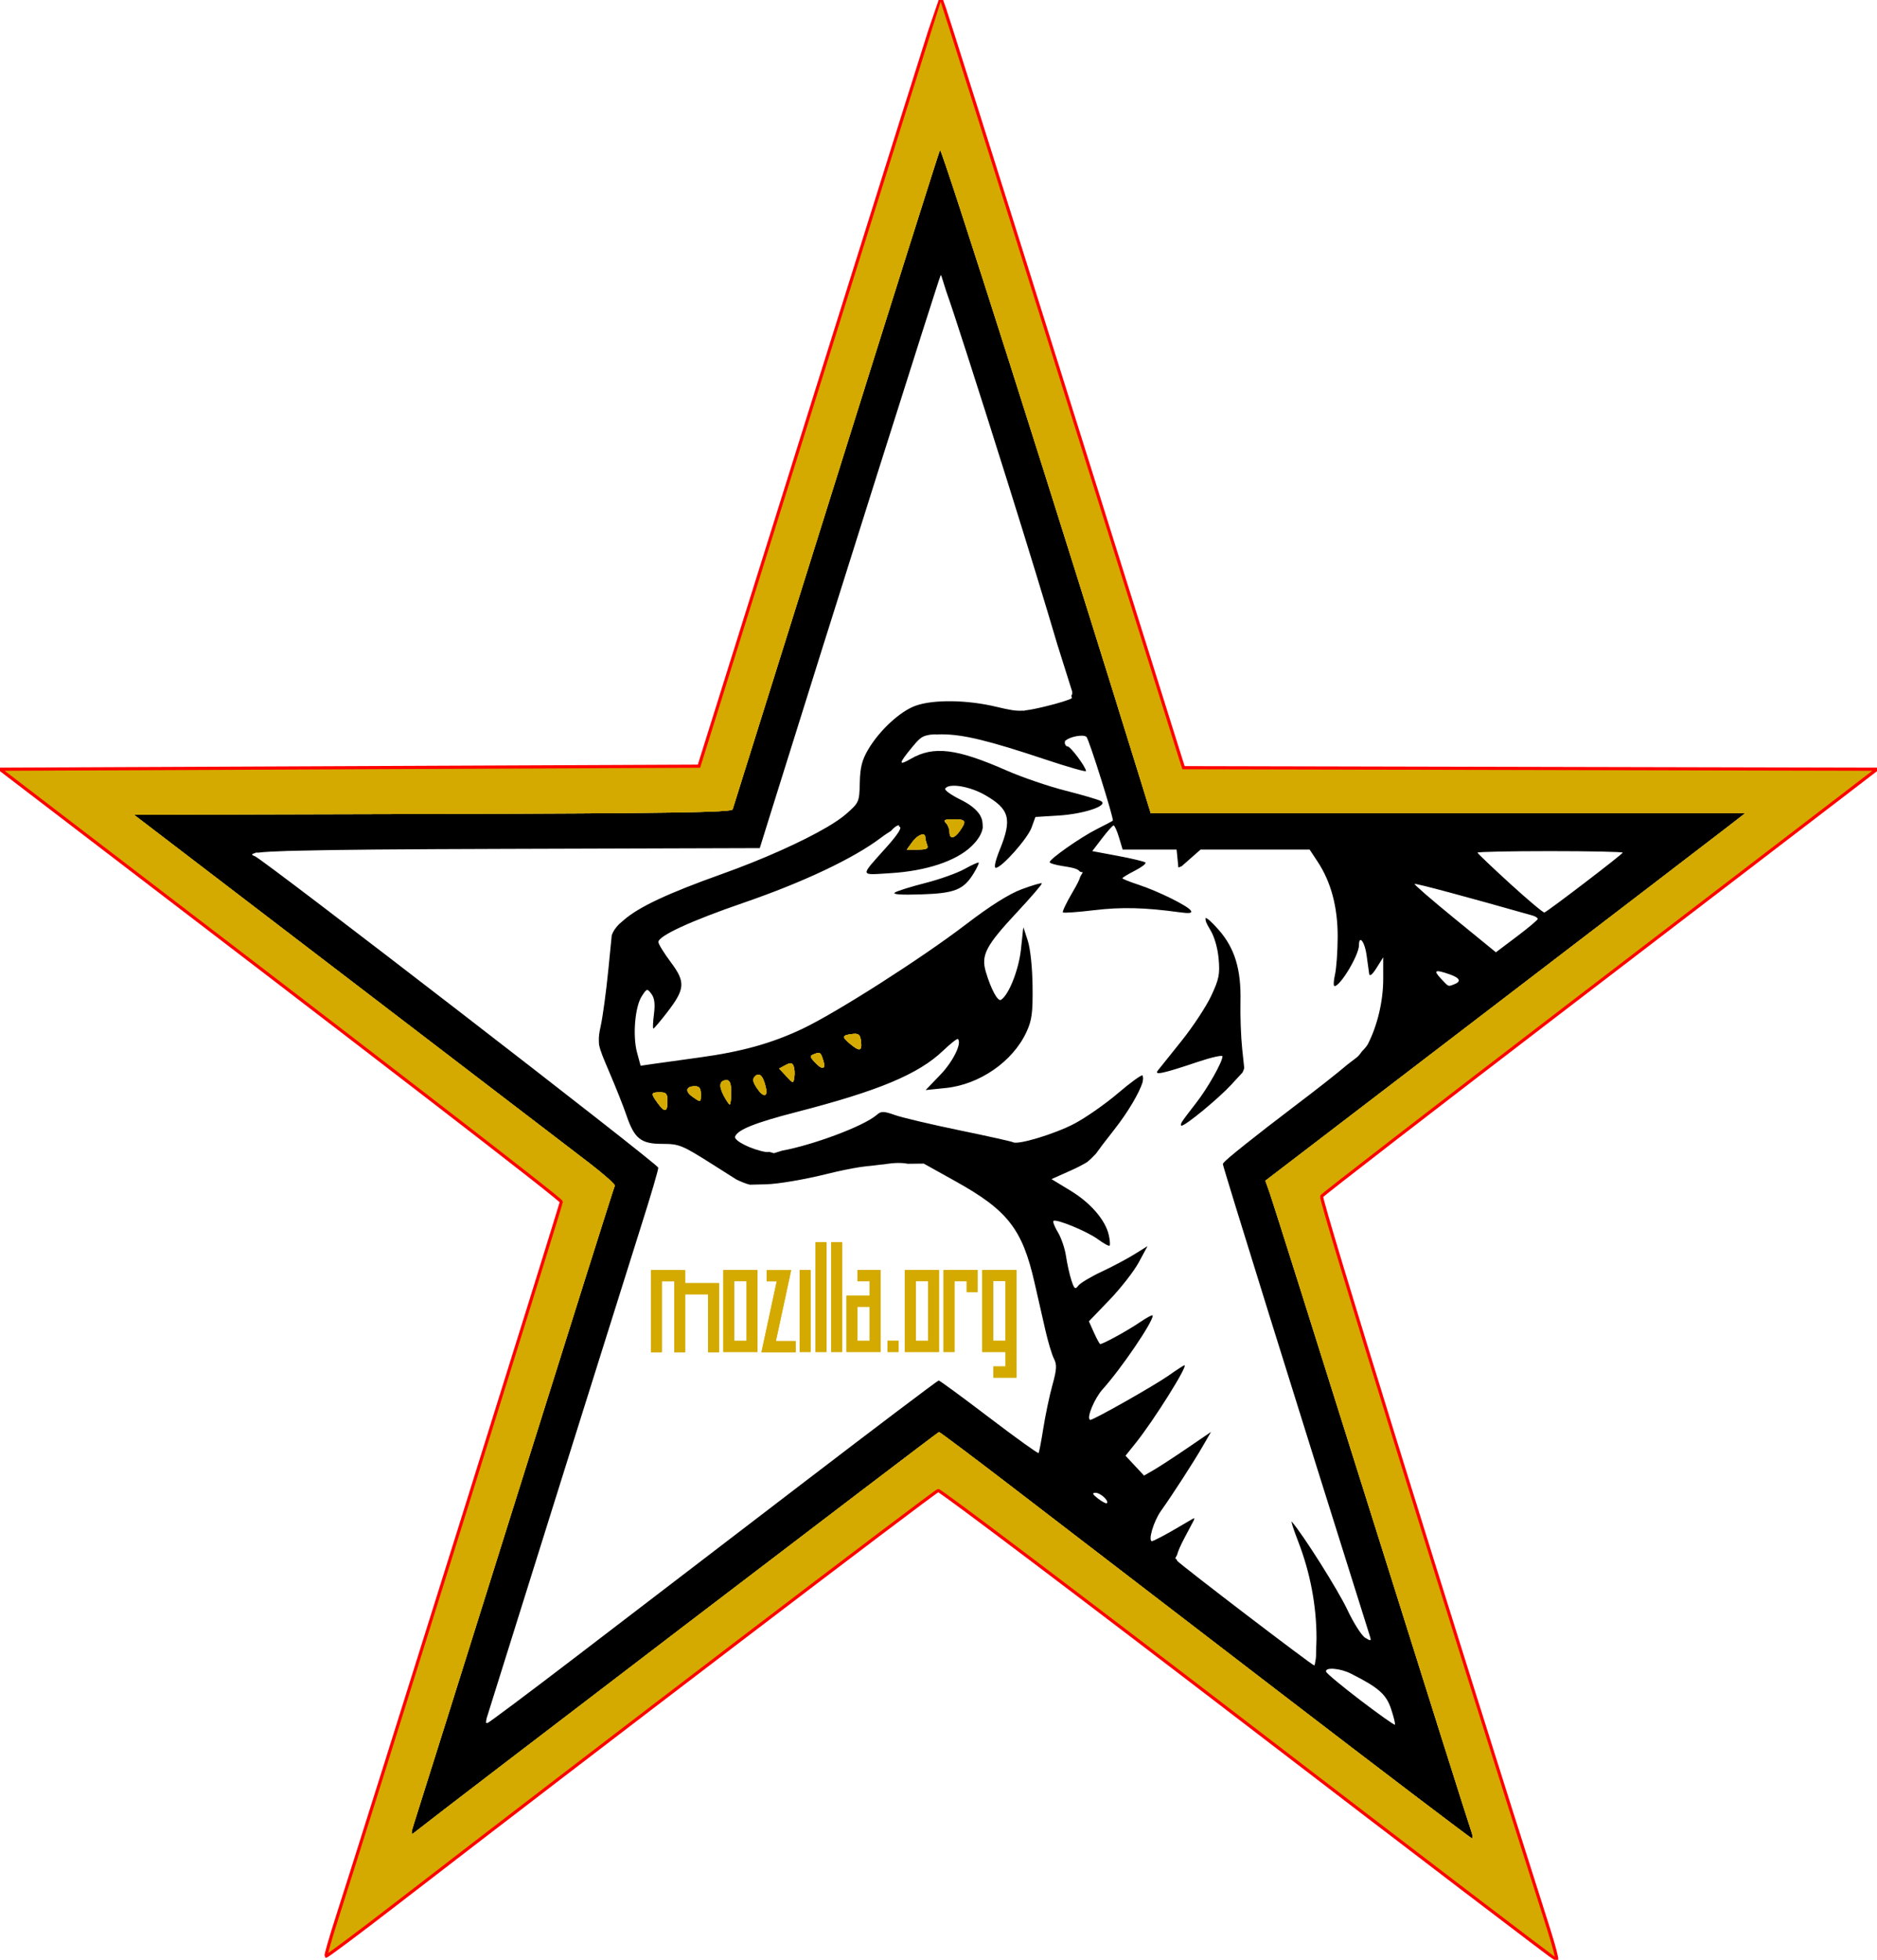 <?xml version="1.0" encoding="UTF-8" standalone="no"?>
<!-- Created with Inkscape (http://www.inkscape.org/) -->

<svg
   version="1.1"
   id="svg1"
   width="597.226"
   height="623.447"
   viewBox="0 0 597.226 623.447"
   sodipodi:docname="mozilla-lizard-star-logo.svg"
   inkscape:version="1.3.2 (091e20ef0f, 2023-11-25)"
   xmlns:inkscape="http://www.inkscape.org/namespaces/inkscape"
   xmlns:sodipodi="http://sodipodi.sourceforge.net/DTD/sodipodi-0.dtd"
   xmlns="http://www.w3.org/2000/svg"
   xmlns:svg="http://www.w3.org/2000/svg">
  <defs
     id="defs1" />
  <sodipodi:namedview
     id="namedview1"
     pagecolor="#ffffff"
     bordercolor="#000000"
     borderopacity="0.25"
     inkscape:showpageshadow="2"
     inkscape:pageopacity="0.0"
     inkscape:pagecheckerboard="0"
     inkscape:deskcolor="#d1d1d1"
     inkscape:zoom="3.0981681"
     inkscape:cx="319.70505"
     inkscape:cy="241.91715"
     inkscape:window-width="1920"
     inkscape:window-height="1011"
     inkscape:window-x="0"
     inkscape:window-y="0"
     inkscape:window-maximized="1"
     inkscape:current-layer="layer5"
     showgrid="false" />
  <g
     inkscape:groupmode="layer"
     id="layer2"
     inkscape:label="F.SilkS"
     style="display:inline">
    <path
       id="path15"
       style="display:inline;fill:#000000"
       d="m 548.866,74.338 c -0.349,0.64 -15.786,49.539 -34.304,108.663 -18.518,59.124 -33.853,108.059 -34.081,108.744 -0.326,0.98 -21.391,1.301 -98.904,1.502 l -98.487,0.253 70.627,54.001 c 38.844,29.7 74.612,57.06 79.482,60.801 4.87,3.741 8.662,7.117 8.428,7.501 -0.234,0.384 -14.889,46.822 -32.565,103.197 -17.676,56.374 -32.786,104.457 -33.575,106.85 -1.039,3.149 -1.096,4.082 -0.21,3.376 8.849,-7.058 172.838,-132.224 173.237,-132.224 0.302,0 11.672,8.54 25.267,18.978 13.595,10.439 52.845,40.56 87.22,66.934 34.375,26.374 62.825,47.981 63.224,48.018 0.399,0.037 0.288,-1.087 -0.249,-2.5 C 723.438,627.019 708.622,580.107 691.054,524.182 673.485,468.258 658.443,420.622 657.626,418.326 l -1.484,-4.175 73.631,-56.324 c 40.496,-30.979 76.093,-58.239 79.104,-60.576 L 814.35,293 h -98.005 -98.005 l -3.633,-11.751 C 588.017,194.924 549.358,73.435 548.866,74.338 Z m 0.243,41.22 c 0.002,-0.002 0.098,0.298 0.101,0.3 l 0.053,-0.16 1.565,4.973 c 0.026,0.072 0.135,0.415 0.162,0.492 1.201,3.396 3.105,9.089 6.833,20.697 3.593,11.142 8.183,25.568 13.581,42.774 6.754,21.528 12.341,39.845 16.117,52.647 0.002,0.005 0.006,0.023 0.008,0.028 0.935,2.962 4.744,15.067 4.829,15.325 0.229,0.693 0.147,1.168 -0.192,1.605 0.007,0.093 0.208,0.792 0.19,0.81 -0.477,0.477 -4.52,1.74 -8.98,2.805 -2.966,0.709 -4.771,1.065 -6.386,1.249 l -0.488,0.134 -0.263,-0.051 c -2.375,0.161 -4.426,-0.221 -8.855,-1.281 -9.571,-2.29 -20.603,-2.442 -26.508,-0.362 -5.101,1.797 -11.916,8.069 -15.675,14.425 -1.028,1.738 -1.698,3.215 -2.123,4.89 -0.426,1.675 -0.607,3.547 -0.664,6.078 -0.142,6.362 -0.241,6.584 -4.53,10.344 -1.44,1.262 -3.588,2.726 -6.282,4.311 -8.083,4.754 -21.08,10.605 -34.601,15.435 -17.904,6.395 -27.34,10.818 -32.351,15.157 l -1.654,1.431 c -1.116,1.19 -1.883,2.217 -2.368,3.613 v 0.002 l -1.127,11.395 c -0.713,7.208 -1.853,15.594 -2.534,18.634 -0.47,2.1 -0.646,3.433 -0.589,4.797 0.047,0.46 -0.007,0.885 0.081,1.37 v 0.002 c 0.008,0.042 0.038,0.108 0.047,0.15 0.389,1.85 1.344,4.156 3.236,8.569 2.207,5.147 4.773,11.608 5.703,14.358 0.657,1.943 1.286,3.507 1.967,4.762 0.681,1.255 1.416,2.201 2.289,2.902 1.746,1.403 4.045,1.834 7.565,1.834 5.585,0 6.514,0.378 16.576,6.75 l 7.881,4.993 h 0.002 c 1.486,0.701 2.986,1.377 4.473,1.716 l 5.301,-0.13 c 3.961,-0.097 12.645,-1.573 20.001,-3.396 4.325,-1.072 7.828,-1.777 11.057,-2.291 1.372,-0.221 2.807,-0.331 4.103,-0.47 1.18,-0.123 2.424,-0.344 3.597,-0.411 3.93,-0.626 5.974,-0.565 7.982,-0.202 10e-4,2.2e-4 0.003,-2.3e-4 0.004,0 l 5.258,-0.059 10.5,5.845 c 17.186,9.567 22.009,15.75 26.02,33.361 1.102,4.837 2.723,11.945 3.605,15.795 0.882,3.85 2.152,8.061 2.823,9.359 0.995,1.923 0.9,3.527 -0.526,8.671 -0.962,3.47 -2.306,9.832 -2.983,14.139 -0.677,4.307 -1.388,8.019 -1.583,8.248 -0.194,0.229 -7.55,-5.06 -16.343,-11.751 -8.793,-6.691 -16.255,-12.166 -16.582,-12.166 -0.327,0 -20.696,15.387 -45.263,34.192 -24.568,18.805 -57.789,44.229 -73.825,56.498 -16.037,12.27 -29.454,22.31 -29.817,22.31 -0.076,0 -0.081,-0.151 -0.13,-0.215 -0.262,0.096 -0.39,0.052 -0.192,-0.285 2e-4,-3e-4 0.02,-0.07 0.02,-0.071 -0.014,-0.313 0.039,-0.721 0.18,-1.18 2.713,-8.81 46.96,-149.755 51.141,-162.907 3,-9.436 5.442,-17.76 5.424,-18.499 -0.014,-0.572 -32.601,-26.006 -65.519,-51.414 -32.917,-25.408 -66.166,-50.792 -67.504,-51.264 -1.194,-0.421 -1.215,-0.76 0.231,-1.042 0.01,-0.002 0.006,-0.004 0.016,-0.006 -4e-4,-8.1e-4 -0.15,-0.117 -0.15,-0.117 -5.4e-4,-0.007 1.088,-0.008 1.127,-0.014 1.703,-0.223 4.989,-0.397 9.438,-0.546 0.958,-0.032 2.772,-0.058 3.876,-0.087 12.315,-0.32 32.887,-0.489 68.233,-0.597 l 83.718,-0.255 4.21,-13.5 c 18.436,-59.139 55.083,-175.062 55.464,-175.443 z m -1.947,151.443 c 0.117,0 0.304,0.035 0.425,0.036 0.594,-0.01 1.032,-0.036 1.791,-0.036 7.117,0 15.441,2.017 34.373,8.333 7.287,2.431 13.249,4.131 13.249,3.777 0,-1.269 -5.091,-8.11 -6.035,-8.11 -0.53,0 -0.963,-0.624 -0.963,-1.386 0,-0.092 0.085,-0.183 0.132,-0.275 l -0.15,-0.176 0.263,-0.059 c 1.116,-1.243 5.871,-2.262 6.916,-1.247 0.844,0.819 9.138,27.19 8.681,27.598 -0.188,0.168 -2.591,1.436 -5.341,2.821 -5.311,2.676 -15.46,9.794 -15.485,10.86 -0.008,0.35 1.897,0.926 4.234,1.279 3.342,0.505 5.124,0.905 5.736,1.848 l 0.945,0.237 -0.82,1.407 c -0.303,1.153 -1.148,2.734 -2.534,5.098 -2.013,3.434 -3.457,6.448 -3.208,6.697 0.249,0.249 4.88,-0.078 10.292,-0.727 9.034,-1.082 16.712,-0.894 28.232,0.69 3.193,0.439 4.197,0.289 3.678,-0.553 -0.961,-1.555 -10.827,-6.428 -17.321,-8.555 -2.887,-0.946 -5.25,-1.899 -5.25,-2.119 0,-0.22 1.845,-1.338 4.098,-2.487 2.253,-1.15 3.826,-2.361 3.497,-2.69 -0.329,-0.329 -4.407,-1.31 -9.063,-2.18 l -8.466,-1.583 3.218,-4.212 c 1.769,-2.317 3.482,-4.23 3.807,-4.25 0.325,-0.021 1.132,1.763 1.791,3.963 l 1.198,3.999 h 8.897 8.895 l 0.316,3.2 0.259,2.663 c 0.283,-0.004 0.724,-0.237 1.123,-0.409 l 2.562,-2.255 3.631,-3.2 h 17.987 17.985 l 2.595,3.924 c 4.449,6.722 6.673,15.018 6.647,24.795 -0.013,4.83 -0.416,10.468 -0.895,12.53 -0.479,2.062 -0.538,3.75 -0.132,3.75 1.919,0 8.049,-10.252 8.049,-13.461 0,-3.612 1.93,-1.134 2.502,3.212 0.344,2.612 0.735,5.425 0.868,6.25 0.15,0.928 1.078,0.163 2.433,-2.002 l 2.19,-3.499 0.004,7.068 c 0.004,7.284 -1.864,15.278 -5.019,21.474 -0.319,0.626 -0.986,1.453 -2.032,2.52 -0.617,0.894 -1.234,1.645 -1.84,2.073 -0.105,0.074 -2.395,1.833 -2.755,2.103 -3.964,3.356 -9.848,7.971 -18.201,14.305 -12.105,9.179 -21.87,16.982 -22.755,18.149 -0.101,0.15 -0.215,0.304 -0.285,0.439 0.024,0.954 24.515,79.574 48.496,155.683 0.51,1.619 0.34,1.672 -1.573,0.5 -1.178,-0.722 -3.836,-4.912 -5.908,-9.312 -3.02,-6.414 -14.524,-24.642 -18.242,-28.904 -0.433,-0.496 0.504,2.43 2.081,6.501 3.963,10.232 6.037,21.179 6.037,31.859 0,1.358 -0.076,2.325 -0.121,3.481 0.015,1.781 -0.029,3.235 -0.227,3.918 -0.118,0.93 -0.252,1.602 -0.403,1.591 -0.727,-0.052 -43.1,-32.389 -45.197,-34.492 -0.088,-0.088 -0.084,-0.279 -0.128,-0.417 l -0.506,-0.391 0.597,-1.123 c 0.333,-1.282 1.124,-3.121 2.536,-5.78 l 2.955,-5.566 c 0.046,-0.203 0.279,-0.723 0.235,-0.767 -0.035,-0.035 -0.477,0.199 -0.617,0.231 l -5.813,3.396 c -2.831,1.654 -5.026,2.811 -6.309,3.402 l -0.504,0.306 -0.008,-0.071 c -0.165,0.065 -0.644,0.326 -0.7,0.326 -1.444,0 0.468,-6.551 2.919,-10 3.918,-5.514 10.728,-16.052 13.745,-21.268 l 2.757,-4.768 -7.855,5.359 c -4.32,2.948 -9.287,6.186 -11.039,7.195 l -3.184,1.834 -3.058,-3.271 -3.054,-3.271 3.331,-4.155 c 5.963,-7.434 17.394,-25.655 16.094,-25.655 -0.244,0 -2.582,1.512 -5.195,3.362 -4.606,3.259 -24.693,14.637 -25.842,14.637 -0.065,0 -0.08,-0.078 -0.13,-0.101 l -0.107,0.059 0.032,-0.117 c -0.938,-0.81 1.624,-6.983 4.258,-9.913 6.194,-6.89 16.536,-22.097 16.536,-24.314 0,-0.391 -1.913,0.601 -4.25,2.202 -3.866,2.648 -12.111,7.185 -13.058,7.185 -0.213,0 -1.142,-1.688 -2.064,-3.75 l -1.678,-3.75 6.776,-7.043 c 3.726,-3.874 8.076,-9.449 9.664,-12.389 l 2.886,-5.345 -4.386,2.722 c -2.413,1.497 -7.302,4.085 -10.86,5.75 -3.558,1.665 -6.982,3.729 -7.612,4.59 -0.971,1.328 -1.314,1.048 -2.253,-1.858 -0.608,-1.884 -1.4,-5.451 -1.761,-7.926 -0.361,-2.475 -1.553,-5.988 -2.645,-7.804 -1.093,-1.816 -1.769,-3.519 -1.504,-3.785 0.82,-0.82 11.167,3.446 14.728,6.074 1.856,1.369 3.562,2.304 3.791,2.075 0.229,-0.229 0.119,-1.773 -0.245,-3.431 -1.091,-4.965 -5.98,-10.652 -12.637,-14.696 l -6.274,-3.811 6.438,-2.874 c 2.039,-0.91 3.89,-1.879 5.228,-2.682 0.923,-0.733 1.917,-1.668 2.945,-2.775 0.988,-1.397 3.058,-4.158 6.096,-8.007 4.517,-5.723 8.281,-12.173 9.328,-15.607 0.044,-0.476 0.206,-1.019 0.156,-1.445 -0.045,-0.381 -0.119,-0.565 -0.18,-0.818 -0.485,-0.145 -4.014,2.413 -8.073,5.878 -4.176,3.563 -10.668,8.094 -14.427,10.069 -6.448,3.388 -18.624,7.066 -20.191,6.098 -0.394,-0.243 -8.328,-2.011 -17.629,-3.926 -9.301,-1.916 -18.871,-4.176 -21.268,-5.021 -3.738,-1.319 -4.583,-1.336 -5.948,-0.138 -4.478,3.932 -21.704,10.147 -31.302,11.864 l -2.698,0.842 -1.419,-0.411 c -0.38,-0.004 -0.907,0.066 -1.2,0.018 -4.66,-0.756 -10.629,-3.723 -10.182,-5.062 0.753,-2.26 6.576,-4.598 20.209,-8.112 27.146,-6.996 40.276,-12.491 48.405,-20.26 2.442,-2.334 4.631,-4.054 4.864,-3.821 1.374,1.374 -1.622,7.46 -5.815,11.81 l -4.839,5.021 6.647,-0.682 c 11.157,-1.143 22.105,-8.732 26.586,-18.428 1.806,-3.907 2.132,-6.346 2.028,-15.155 -0.073,-6.146 -0.729,-12.365 -1.585,-14.999 l -1.417,-4.368 c -0.025,0.052 -0.105,0.637 -0.136,0.741 l -0.682,6.444 c -0.714,6.758 -4.008,15.109 -6.592,16.706 -1.046,0.646 -3.273,-3.445 -4.969,-9.13 -1.679,-5.627 -0.099,-8.654 10.393,-19.897 4.617,-4.948 8.233,-9.17 8.035,-9.381 -0.198,-0.211 -3.185,0.667 -6.641,1.951 -4.183,1.555 -10.353,5.447 -18.46,11.648 -14.503,11.091 -42.638,29.047 -53.823,34.35 -10.114,4.795 -20.037,7.557 -34,9.46 -6.05,0.824 -12.879,1.773 -15.178,2.109 l -4.179,0.611 -1.182,-4.372 c -1.494,-5.522 -0.674,-15.135 1.585,-18.582 1.676,-2.558 1.771,-2.58 3.165,-0.714 1.019,1.362 1.261,3.308 0.83,6.673 -0.335,2.612 -0.423,4.75 -0.196,4.75 0.227,0 2.263,-2.397 4.526,-5.329 5.977,-7.747 6.139,-9.998 1.196,-16.6 -2.236,-2.987 -4.066,-5.963 -4.066,-6.612 0,-2.018 10.814,-7.002 28.001,-12.907 19.734,-6.78 36.398,-14.665 45.403,-21.48 1.382,-1.046 2.271,-1.585 3.212,-2.18 0.081,-0.092 0.221,-0.195 0.295,-0.285 0.733,-0.883 1.761,-1.607 2.281,-1.607 0.225,0 0.253,0.196 0.192,0.48 1.14,-0.042 -0.151,2.218 -4.151,6.691 -8.908,9.962 -9.019,9.213 1.267,8.592 11.729,-0.709 21.569,-3.956 26.661,-8.8 2.281,-2.17 3.533,-4.274 3.801,-6.276 -0.018,-0.941 -0.088,-1.798 -0.267,-2.556 -0.123,-0.386 -0.273,-0.77 -0.478,-1.146 -0.051,-0.123 -0.112,-0.243 -0.17,-0.362 -1.15,-1.855 -3.305,-3.578 -6.475,-5.129 -3.055,-1.495 -5.305,-3.116 -5.003,-3.605 1.183,-1.914 8.036,-0.809 13.145,2.121 8.095,4.642 8.969,7.887 4.855,18.011 -1.465,3.606 -1.989,5.981 -1.318,5.981 1.927,0 10.479,-9.617 11.8,-13.269 l 1.263,-3.493 7.592,-0.468 c 8.469,-0.522 16.654,-3.294 14.06,-4.76 -0.842,-0.476 -6.121,-2.03 -11.735,-3.453 -5.614,-1.423 -14.345,-4.407 -19.401,-6.632 -16.511,-7.266 -24.069,-8.192 -31.582,-3.866 -4.154,2.392 -4.094,1.675 0.316,-3.706 2.295,-2.801 3.266,-3.73 5.295,-4.086 0.212,-0.053 0.441,-0.113 0.674,-0.146 0.217,-0.021 0.514,-0.044 0.759,-0.057 0.292,-0.018 0.536,-0.065 0.868,-0.065 z m 6.139,27.999 c 4.111,0 4.415,0.536 2.143,3.779 -1.881,2.685 -3.445,2.875 -3.445,0.421 0,-0.99 -0.538,-2.339 -1.198,-2.999 -0.933,-0.933 -0.378,-1.2 2.5,-1.2 z m -10.158,5.003 c 0.165,-0.007 0.311,0.017 0.435,0.075 0.264,0.123 0.423,0.396 0.423,0.84 0,0.505 0.273,1.63 0.607,2.5 0.485,1.265 -0.125,1.583 -3.046,1.583 h -3.655 l 1.797,-2.469 c 1.125,-1.545 2.546,-2.491 3.439,-2.528 z m 206.859,5.497 c 13.2,0 23.984,0.225 23.965,0.5 -0.035,0.506 -24.635,19.305 -25.823,19.733 -0.354,0.128 -5.443,-4.148 -11.31,-9.5 -5.866,-5.353 -10.703,-9.958 -10.749,-10.233 -0.046,-0.275 10.717,-0.5 23.917,-0.5 z m -188.386,3.781 c -0.171,-0.171 -2.291,0.79 -4.712,2.133 -2.421,1.344 -8.221,3.413 -12.886,4.596 -4.666,1.184 -9.164,2.585 -9.998,3.113 -1.01,0.64 1.85,0.853 8.569,0.64 11.189,-0.355 14.076,-1.519 17.422,-7.021 1.053,-1.732 1.776,-3.29 1.605,-3.461 z m 143.732,7.037 c 0.286,-0.286 16.936,4.174 38.904,10.419 0.963,0.274 1.724,0.781 1.694,1.129 -0.03,0.348 -3.146,2.961 -6.924,5.807 l -6.869,5.175 -13.583,-11.083 c -7.471,-6.095 -13.423,-11.247 -13.222,-11.447 z m -68.917,11.225 c -0.004,0 -0.002,0.008 -0.006,0.008 -0.066,0.234 -0.015,0.675 0.17,1.33 0.277,0.645 0.677,1.442 1.388,2.593 1.329,2.15 2.425,5.929 2.746,9.472 0.463,5.103 0.135,6.75 -2.443,12.259 -1.638,3.5 -6.033,10.175 -9.766,14.831 -3.733,4.656 -7.256,9.056 -7.829,9.778 -1.327,1.673 1.671,1.031 13.058,-2.799 4.537,-1.526 8.25,-2.365 8.25,-1.862 0,1.86 -4.958,10.617 -8.723,15.406 -2.136,2.717 -4.224,5.504 -4.639,6.191 -0.415,0.688 -0.469,1.251 -0.119,1.251 1.327,0 12.169,-8.934 16.359,-13.481 l 3.748,-4.068 c 0.224,-0.459 0.395,-0.933 0.548,-1.409 l -0.678,-6.408 c -0.416,-3.925 -0.668,-10.887 -0.561,-15.471 0.251,-10.662 -1.88,-17.682 -7.203,-23.729 -2.29,-2.602 -3.785,-3.899 -4.303,-3.892 z m 76.238,17.604 c 0.438,-0.216 1.797,0.119 4.183,0.951 3.457,1.205 4.005,2.359 1.567,3.295 -2.086,0.801 -1.754,0.944 -4.418,-1.892 -1.289,-1.372 -1.77,-2.138 -1.332,-2.354 z m -191.774,20.573 c 1.316,0.012 1.704,0.628 1.923,2.53 0.373,3.243 -0.458,3.398 -3.708,0.692 -2.698,-2.247 -2.535,-2.783 0.955,-3.172 0.312,-0.035 0.586,-0.053 0.83,-0.051 z m -12.099,6.288 c 0.203,-0.002 0.372,0.05 0.522,0.166 0.4,0.31 0.669,1.086 1.127,2.576 0.854,2.779 -0.538,2.909 -2.925,0.271 -1.659,-1.833 -1.668,-2.028 -0.113,-2.625 0.612,-0.235 1.049,-0.385 1.388,-0.389 z m -9.233,3.422 c 0.055,-0.002 0.108,-3.5e-4 0.158,0.006 0.402,0.051 0.65,0.362 0.874,0.947 0.31,0.809 0.416,2.444 0.235,3.635 -0.327,2.15 -0.345,2.147 -2.672,-0.342 l -2.344,-2.506 2.107,-1.129 c 0.734,-0.393 1.254,-0.6 1.641,-0.611 z m -10.583,3.736 c 0.952,0.006 1.777,1.387 2.413,4.082 0.82,3.478 -0.797,3.586 -3.016,0.2 -1.259,-1.921 -1.387,-2.837 -0.522,-3.702 0.357,-0.357 0.702,-0.55 1.032,-0.579 0.031,-0.003 0.062,-0.002 0.093,-0.002 z m -10.419,1.834 c 1.014,0 1.441,1.183 1.441,3.999 0,2.2 -0.213,3.999 -0.474,3.999 -0.261,0 -1.181,-1.362 -2.042,-3.028 -1.664,-3.219 -1.285,-4.971 1.075,-4.971 z m -10.5,2 c 1.404,0 1.941,0.692 1.941,2.5 0,2.952 0.06,2.931 -2.795,0.931 -2.507,-1.756 -2.09,-3.431 0.854,-3.431 z m -11.559,2 c 2.111,0 2.5,0.466 2.5,2.999 0,3.606 -0.905,3.755 -3.248,0.532 -2.298,-3.16 -2.22,-3.532 0.749,-3.532 z m 143.627,132.022 c 1.614,-0.022 4.533,2.65 3.75,3.433 -0.224,0.224 -1.525,-0.452 -2.892,-1.502 -1.852,-1.423 -2.071,-1.914 -0.858,-1.931 z m 78.571,58.028 c 1.649,0.117 3.81,0.659 5.602,1.562 9.178,4.625 11.68,6.827 13.301,11.702 0.881,2.648 1.444,4.971 1.251,5.161 -0.194,0.19 -5.297,-3.424 -11.34,-8.031 -6.044,-4.607 -11.144,-8.84 -11.334,-9.409 -0.265,-0.794 0.871,-1.103 2.52,-0.986 z"
       transform="matrix(0.965,0,0,0.965,-230.559,-24.051)" />
  </g>
  <g
     inkscape:groupmode="layer"
     id="layer1"
     inkscape:label="F.Mask"
     style="display:inline;fill:#d4aa00">
    <g
       id="g37"
       style="display:inline;fill:#d4aa00"
       transform="matrix(1.022,0,0,1.042,-258.833,-62.201)"
       inkscape:label="mozilla-text">
      <path
         d="m 559.072,447.423 v 25.021 h 7.245 v 4.417 h -3.808 v 3.416 h 7.245 v -32.853 z m 3.416,3.394 h 3.808 v 18.211 h -3.808 z"
         id="path1-3-6"
         style="display:inline;fill:#d4aa00;stroke-width:0.218"
         inkscape:label="org-g" />
      <path
         id="path1-3-6-7"
         d="m 547.013,447.423 v 25.021 h 3.416 v -21.605 h 3.808 v 3.305 h 3.394 v -6.721 z"
         style="display:inline;fill:#d4aa00;stroke-width:0.218"
         inkscape:label="org-r" />
      <path
         d="m 534.976,447.445 v 24.977 0.022 h 10.618 v -0.022 -24.977 -0.022 h -10.618 z m 3.416,3.394 h 3.808 v 18.211 h -3.808 z"
         id="path1-3"
         style="fill:#d4aa00;stroke-width:0.218"
         inkscape:label="org-o" />
      <path
         style="display:inline;fill:#d4aa00;fill-opacity:1;stroke-width:0.027"
         d="m 529.575,469.028 v 3.416 h 3.416 v -3.416 z"
         id="path5"
         inkscape:label="dot" />
      <path
         d="m 520.219,447.423 v 3.416 h 3.808 v 4.417 h -7.223 v 17.166 0.022 h 10.618 v -0.022 -24.977 -0.022 z m 3.808,21.627 h -3.808 v -10.378 h 3.808 z"
         id="path4"
         style="display:inline;fill:#d4aa00;fill-opacity:1;stroke-width:0.218"
         inkscape:label="letter-a" />
      <path
         id="rect4"
         d="m 512.013,438.938 h 3.416 v 33.506 h -3.416 z"
         style="display:inline;fill:#d4aa00;stroke-width:0.218"
         inkscape:label="letter-l2" />
      <path
         id="rect3"
         d="m 507.154,438.938 h 3.416 v 33.506 h -3.416 z"
         style="display:inline;fill:#d4aa00;stroke-width:0.218"
         inkscape:label="letter-l1" />
      <path
         id="rect2"
         d="m 502.203,447.423 h 3.416 v 25.021 h -3.416 z"
         style="display:inline;fill:#d4aa00;stroke-width:0.218"
         inkscape:label="letter-i" />
      <polygon
         points="293.3,138.4 265.1,138.4 286.9,39.1 252,39.1 252,54.7 266.3,54.7 244.5,154 293.3,154 "
         id="polygon2"
         transform="matrix(0.218,0,0,0.218,437.029,438.938)"
         style="display:inline;fill:#d4aa00"
         inkscape:label="letter-z" />
      <path
         d="m 478.466,447.445 v 24.977 0.022 h 10.618 v -0.022 -24.977 -0.022 h -10.618 z m 3.416,3.394 h 3.808 v 18.211 h -3.808 z"
         id="path1"
         style="display:inline;fill:#d4aa00;stroke-width:0.218"
         inkscape:label="letter-o" />
      <polygon
         points="48.8,72.9 81.5,72.9 81.5,154 97.2,154 97.2,57.3 48.8,57.3 48.8,39.1 0,39 0,39.1 0,154 15.5,154 15.5,54.7 33.2,54.7 33.2,154 48.8,154 "
         id="polygon1"
         transform="matrix(0.218,0,0,0.218,455.929,438.938)"
         style="display:inline;fill:#d4aa00"
         inkscape:label="letter-m" />
    </g>
    <g
       id="g35"
       style="display:inline;fill:#d4aa00"
       inkscape:label="teeth"
       transform="matrix(0.965,0,0,0.965,-230.559,-24.051)">
      <path
         d="m 488.885,379.17 c -0.33,0.029 -0.676,0.221 -1.033,0.578 -0.865,0.865 -0.735,1.78 0.523,3.701 2.218,3.386 3.835,3.279 3.016,-0.199 -0.656,-2.782 -1.514,-4.166 -2.506,-4.08 z"
         style="display:inline;fill:#d4aa00"
         id="path30" />
      <path
         d="m 478.559,381 c -2.36,0 -2.739,1.752 -1.074,4.971 0.862,1.666 1.78,3.029 2.041,3.029 0.261,0 0.475,-1.8 0.475,-4 0,-2.816 -0.427,-4 -1.441,-4 z"
         style="display:inline;fill:#d4aa00"
         id="path31" />
      <path
         d="m 468.059,383 c -2.944,0 -3.361,1.675 -0.854,3.432 C 470.061,388.432 470,388.452 470,385.5 c 0,-1.808 -0.538,-2.5 -1.941,-2.5 z"
         style="display:inline;fill:#d4aa00"
         id="path32" />
      <path
         d="m 456.5,385 c -2.969,0 -3.048,0.371 -0.75,3.531 2.344,3.223 3.25,3.074 3.25,-0.531 0,-2.533 -0.389,-3 -2.5,-3 z"
         style="display:inline;fill:#d4aa00"
         id="path33" />
      <path
         d="m 499.719,375.438 c -0.402,-0.051 -0.96,0.157 -1.799,0.605 l -2.107,1.129 2.344,2.506 c 2.327,2.489 2.345,2.492 2.672,0.342 0.181,-1.191 0.076,-2.826 -0.234,-3.635 -0.224,-0.585 -0.473,-0.896 -0.875,-0.947 z"
         style="display:inline;fill:#d4aa00"
         id="path29" />
      <path
         d="m 509.316,372.174 c -0.4,-0.31 -0.93,-0.153 -1.91,0.223 -1.555,0.597 -1.545,0.792 0.113,2.625 2.387,2.637 3.778,2.508 2.924,-0.271 -0.458,-1.49 -0.727,-2.267 -1.127,-2.576 z"
         style="display:inline;fill:#d4aa00"
         id="path28" />
      <path
         d="m 520.062,365.771 c -3.491,0.389 -3.653,0.923 -0.955,3.17 3.249,2.706 4.082,2.551 3.709,-0.691 -0.259,-2.254 -0.756,-2.701 -2.754,-2.479 z"
         style="display:inline;fill:#d4aa00"
         id="path27" />
    </g>
    <g
       id="g24"
       inkscape:label="eyes">
      <path
         d="m 553.301,295 c -2.878,0 -3.433,0.266 -2.5,1.199 0.66,0.66 1.199,2.01 1.199,3 0,2.454 1.563,2.263 3.443,-0.422 C 557.715,295.535 557.412,295 553.301,295 Z"
         style="display:inline;fill:#d4aa00"
         id="path20"
         transform="matrix(0.965,0,0,0.965,-230.559,-24.051)" />
      <path
         d="m 543.578,300.078 c -0.792,-0.368 -2.542,0.622 -3.875,2.453 L 537.906,305 h 3.654 c 2.921,0 3.532,-0.318 3.047,-1.582 -0.334,-0.87 -0.607,-1.995 -0.607,-2.5 0,-0.444 -0.158,-0.717 -0.422,-0.84 z"
         style="display:inline;fill:#d4aa00"
         id="path21"
         transform="matrix(0.965,0,0,0.965,-230.559,-24.051)" />
    </g>
    <path
       d="M 298.935,0.155 C 298.772,0.376 281.486,55.273 260.523,122.148 L 222.409,243.74 111.204,244.222 -1.93436e-6,244.705 7.036,250.08 C 122.427,338.252 178.606,381.557 178.606,382.33 c 0,0.848 -61.167,196.087 -71.305,227.6 -2.129,6.616 -3.725,12.173 -3.549,12.349 0.176,0.176 10.046,-7.19 21.935,-16.371 60.683,-46.863 171.791,-131.557 172.835,-131.747 0.656,-0.119 45.053,33.416 98.659,74.523 53.606,41.106 97.743,74.75 98.081,74.764 0.338,0.014 -0.805,-4.427 -2.539,-9.867 -32.482,-101.905 -72.824,-232.093 -72.204,-233.011 0.433,-0.642 36.614,-28.591 80.401,-62.111 43.787,-33.52 83.369,-63.827 87.959,-67.349 l 8.346,-6.405 -110.322,-0.245 -110.322,-0.245 -1.001,-3.133 C 375.03,239.359 357.826,184.555 337.349,119.294 316.872,54.034 299.919,0.438 299.676,0.195 c -0.243,-0.243 -0.577,-0.261 -0.741,-0.04 z m 0.168,47.531 c 0.475,-0.871 37.782,116.367 63.538,199.673 l 3.506,11.339 h 94.577 94.575 l -5.281,4.101 c -2.905,2.256 -37.256,28.562 -76.336,58.457 l -71.055,54.354 1.432,4.03 c 0.788,2.216 15.304,48.184 32.258,102.152 16.954,53.968 31.25,99.239 31.768,100.603 0.518,1.363 0.626,2.449 0.241,2.413 -0.385,-0.036 -27.84,-20.888 -61.013,-46.339 -33.172,-25.451 -71.047,-54.518 -84.167,-64.592 -13.12,-10.073 -24.092,-18.314 -24.384,-18.314 -0.385,0 -158.636,120.787 -167.175,127.598 -0.855,0.682 -0.799,-0.218 0.204,-3.257 0.762,-2.309 15.341,-48.709 32.4,-103.111 17.058,-54.403 31.199,-99.216 31.425,-99.587 0.226,-0.37 -3.433,-3.627 -8.133,-7.238 -4.7,-3.61 -39.216,-30.015 -76.701,-58.675 l -68.156,-52.111 95.042,-0.245 c 74.802,-0.194 95.128,-0.502 95.442,-1.448 0.22,-0.661 15.02,-47.885 32.89,-104.941 17.87,-57.056 32.766,-104.243 33.103,-104.86 z"
       style="display:none;fill:#d4aa00;stroke-width:0.965"
       id="path14-5"
       inkscape:label="border-mask" />
  </g>
  <g
     inkscape:groupmode="layer"
     id="g49"
     inkscape:label="F.Cu"
     style="display:inline;fill:#d4aa00">
    <g
       id="g39"
       style="display:inline;fill:#d4aa00"
       transform="matrix(1.022,0,0,1.042,-258.833,-62.201)"
       inkscape:label="mozilla-text">
      <path
         d="m 559.072,447.423 v 25.021 h 7.245 v 4.417 h -3.808 v 3.416 h 7.245 v -32.853 z m 3.416,3.394 h 3.808 v 18.211 h -3.808 z"
         id="path24"
         style="display:inline;fill:#d4aa00;stroke-width:0.218"
         inkscape:label="org-g" />
      <path
         id="path25"
         d="m 547.013,447.423 v 25.021 h 3.416 v -21.605 h 3.808 v 3.305 h 3.394 v -6.721 z"
         style="display:inline;fill:#d4aa00;stroke-width:0.218"
         inkscape:label="org-r" />
      <path
         d="m 534.976,447.445 v 24.977 0.022 h 10.618 v -0.022 -24.977 -0.022 h -10.618 z m 3.416,3.394 h 3.808 v 18.211 h -3.808 z"
         id="path26"
         style="fill:#d4aa00;stroke-width:0.218"
         inkscape:label="org-o" />
      <path
         style="display:inline;fill:#d4aa00;fill-opacity:1;stroke-width:0.027"
         d="m 529.575,469.028 v 3.416 h 3.416 v -3.416 z"
         id="path34"
         inkscape:label="dot" />
      <path
         d="m 520.219,447.423 v 3.416 h 3.808 v 4.417 h -7.223 v 17.166 0.022 h 10.618 v -0.022 -24.977 -0.022 z m 3.808,21.627 h -3.808 v -10.378 h 3.808 z"
         id="path35"
         style="display:inline;fill:#d4aa00;fill-opacity:1;stroke-width:0.218"
         inkscape:label="letter-a" />
      <path
         id="path36"
         d="m 512.013,438.938 h 3.416 v 33.506 h -3.416 z"
         style="display:inline;fill:#d4aa00;stroke-width:0.218"
         inkscape:label="letter-l2" />
      <path
         id="path37"
         d="m 507.154,438.938 h 3.416 v 33.506 h -3.416 z"
         style="display:inline;fill:#d4aa00;stroke-width:0.218"
         inkscape:label="letter-l1" />
      <path
         id="path38"
         d="m 502.203,447.423 h 3.416 v 25.021 h -3.416 z"
         style="display:inline;fill:#d4aa00;stroke-width:0.218"
         inkscape:label="letter-i" />
      <polygon
         points="252,54.7 266.3,54.7 244.5,154 293.3,154 293.3,138.4 265.1,138.4 286.9,39.1 252,39.1 "
         id="polygon38"
         transform="matrix(0.218,0,0,0.218,437.029,438.938)"
         style="display:inline;fill:#d4aa00"
         inkscape:label="letter-z" />
      <path
         d="m 478.466,447.445 v 24.977 0.022 h 10.618 v -0.022 -24.977 -0.022 h -10.618 z m 3.416,3.394 h 3.808 v 18.211 h -3.808 z"
         id="path39"
         style="display:inline;fill:#d4aa00;stroke-width:0.218"
         inkscape:label="letter-o" />
      <polygon
         points="97.2,57.3 48.8,57.3 48.8,39.1 0,39 0,39.1 0,154 15.5,154 15.5,54.7 33.2,54.7 33.2,154 48.8,154 48.8,72.9 81.5,72.9 81.5,154 97.2,154 "
         id="polygon39"
         transform="matrix(0.218,0,0,0.218,455.929,438.938)"
         style="display:inline;fill:#d4aa00"
         inkscape:label="letter-m" />
    </g>
    <g
       id="g46"
       style="display:inline;fill:#d4aa00"
       inkscape:label="teeth"
       transform="matrix(0.965,0,0,0.965,-230.559,-24.051)">
      <path
         d="m 488.885,379.17 c -0.33,0.029 -0.676,0.221 -1.033,0.578 -0.865,0.865 -0.735,1.78 0.523,3.701 2.218,3.386 3.835,3.279 3.016,-0.199 -0.656,-2.782 -1.514,-4.166 -2.506,-4.08 z"
         style="display:inline;fill:#d4aa00"
         id="path40" />
      <path
         d="m 478.559,381 c -2.36,0 -2.739,1.752 -1.074,4.971 0.862,1.666 1.78,3.029 2.041,3.029 0.261,0 0.475,-1.8 0.475,-4 0,-2.816 -0.427,-4 -1.441,-4 z"
         style="display:inline;fill:#d4aa00"
         id="path41" />
      <path
         d="m 468.059,383 c -2.944,0 -3.361,1.675 -0.854,3.432 C 470.061,388.432 470,388.452 470,385.5 c 0,-1.808 -0.538,-2.5 -1.941,-2.5 z"
         style="display:inline;fill:#d4aa00"
         id="path42" />
      <path
         d="m 456.5,385 c -2.969,0 -3.048,0.371 -0.75,3.531 2.344,3.223 3.25,3.074 3.25,-0.531 0,-2.533 -0.389,-3 -2.5,-3 z"
         style="display:inline;fill:#d4aa00"
         id="path43" />
      <path
         d="m 499.719,375.438 c -0.402,-0.051 -0.96,0.157 -1.799,0.605 l -2.107,1.129 2.344,2.506 c 2.327,2.489 2.345,2.492 2.672,0.342 0.181,-1.191 0.076,-2.826 -0.234,-3.635 -0.224,-0.585 -0.473,-0.896 -0.875,-0.947 z"
         style="display:inline;fill:#d4aa00"
         id="path44" />
      <path
         d="m 509.316,372.174 c -0.4,-0.31 -0.93,-0.153 -1.91,0.223 -1.555,0.597 -1.545,0.792 0.113,2.625 2.387,2.637 3.778,2.508 2.924,-0.271 -0.458,-1.49 -0.727,-2.267 -1.127,-2.576 z"
         style="display:inline;fill:#d4aa00"
         id="path45" />
      <path
         d="m 520.062,365.771 c -3.491,0.389 -3.653,0.923 -0.955,3.17 3.249,2.706 4.082,2.551 3.709,-0.691 -0.259,-2.254 -0.756,-2.701 -2.754,-2.479 z"
         style="display:inline;fill:#d4aa00"
         id="path46" />
    </g>
    <g
       id="g48"
       inkscape:label="eyes">
      <path
         d="m 553.301,295 c -2.878,0 -3.433,0.266 -2.5,1.199 0.66,0.66 1.199,2.01 1.199,3 0,2.454 1.563,2.263 3.443,-0.422 C 557.715,295.535 557.412,295 553.301,295 Z"
         style="display:inline;fill:#d4aa00"
         id="path47"
         transform="matrix(0.965,0,0,0.965,-230.559,-24.051)" />
      <path
         d="m 543.578,300.078 c -0.792,-0.368 -2.542,0.622 -3.875,2.453 L 537.906,305 h 3.654 c 2.921,0 3.532,-0.318 3.047,-1.582 -0.334,-0.87 -0.607,-1.995 -0.607,-2.5 0,-0.444 -0.158,-0.717 -0.422,-0.84 z"
         style="display:inline;fill:#d4aa00"
         id="path48"
         transform="matrix(0.965,0,0,0.965,-230.559,-24.051)" />
    </g>
    <path
       d="M 548.691,25.084 C 548.522,25.313 530.61,82.2 508.887,151.5 l -39.496,126 -115.236,0.5 -115.236,0.5 7.291,5.57 C 365.784,375.439 424,420.314 424,421.115 c 0,0.879 -63.385,203.197 -73.891,235.852 -2.206,6.856 -3.86,12.614 -3.678,12.797 0.183,0.183 10.411,-7.451 22.73,-16.965 C 432.046,604.237 547.182,516.472 548.264,516.275 548.943,516.152 594.95,550.903 650.5,593.5 c 55.55,42.597 101.286,77.461 101.637,77.475 0.35,0.014 -0.834,-4.587 -2.631,-10.225 -33.659,-105.6 -75.464,-240.508 -74.822,-241.459 0.449,-0.665 37.941,-29.628 83.316,-64.363 45.375,-34.735 86.392,-66.141 91.148,-69.791 l 8.648,-6.637 -114.322,-0.254 -114.322,-0.254 -1.037,-3.246 C 627.545,272.961 609.717,216.17 588.498,148.543 567.279,80.916 549.711,25.377 549.459,25.125 c -0.252,-0.252 -0.598,-0.27 -0.768,-0.041 z m 0.174,49.254 c 0.492,-0.903 39.152,120.586 65.842,206.912 l 3.633,11.75 h 98.006 98.004 l -5.473,4.25 c -3.01,2.337 -38.607,29.597 -79.104,60.576 l -73.631,56.324 1.484,4.176 c 0.817,2.296 15.859,49.931 33.428,105.855 17.568,55.925 32.383,102.837 32.92,104.25 0.537,1.413 0.649,2.537 0.25,2.5 C 723.826,630.894 695.375,609.286 661,582.912 626.625,556.538 587.377,526.417 573.781,515.979 560.186,505.54 548.816,497 548.514,497 c -0.399,0 -164.388,125.166 -173.236,132.225 -0.886,0.707 -0.828,-0.226 0.211,-3.375 0.789,-2.393 15.898,-50.475 33.574,-106.85 17.677,-56.375 32.33,-102.813 32.564,-103.197 0.234,-0.384 -3.557,-3.759 -8.428,-7.5 C 428.329,404.562 392.561,377.2 353.717,347.5 l -70.627,-54 98.488,-0.254 c 77.514,-0.201 98.577,-0.52 98.902,-1.5 C 480.708,291.061 496.045,242.125 514.562,183 533.08,123.875 548.516,74.977 548.865,74.338 Z"
       style="display:inline;fill:#d4aa00"
       id="path3"
       inkscape:label="border-mask"
       transform="matrix(0.965,0,0,0.965,-230.559,-24.051)" />
  </g>
  <g
     inkscape:groupmode="layer"
     id="layer4"
     inkscape:label="B.Cu">
    <path
       d="M 548.691,25.084 C 548.522,25.313 530.61,82.2 508.887,151.5 l -39.496,126 -115.236,0.5 -115.236,0.5 7.291,5.57 C 365.784,375.439 424,420.314 424,421.115 c 0,0.879 -63.385,203.197 -73.891,235.852 -2.206,6.856 -3.86,12.614 -3.678,12.797 0.183,0.183 10.411,-7.451 22.73,-16.965 C 432.046,604.237 547.182,516.472 548.264,516.275 548.943,516.152 594.95,550.903 650.5,593.5 c 55.55,42.597 101.286,77.461 101.637,77.475 0.35,0.014 -0.834,-4.587 -2.631,-10.225 -33.659,-105.6 -75.464,-240.508 -74.822,-241.459 0.449,-0.665 37.941,-29.628 83.316,-64.363 45.375,-34.735 86.392,-66.141 91.148,-69.791 l 8.648,-6.637 -114.322,-0.254 -114.322,-0.254 -1.037,-3.246 C 627.545,272.961 609.717,216.17 588.498,148.543 567.279,80.916 549.711,25.377 549.459,25.125 c -0.252,-0.252 -0.598,-0.27 -0.768,-0.041 z m 0.174,49.254 c 0.492,-0.903 39.152,120.586 65.842,206.912 l 3.633,11.75 h 98.006 98.004 l -5.473,4.25 c -3.01,2.337 -38.607,29.597 -79.104,60.576 l -73.631,56.324 1.484,4.176 c 0.817,2.296 15.859,49.931 33.428,105.855 17.568,55.925 32.383,102.837 32.92,104.25 0.537,1.413 0.649,2.537 0.25,2.5 C 723.826,630.894 695.375,609.286 661,582.912 626.625,556.538 587.377,526.417 573.781,515.979 560.186,505.54 548.816,497 548.514,497 c -0.399,0 -164.388,125.166 -173.236,132.225 -0.886,0.707 -0.828,-0.226 0.211,-3.375 0.789,-2.393 15.898,-50.475 33.574,-106.85 17.677,-56.375 32.33,-102.813 32.564,-103.197 0.234,-0.384 -3.557,-3.759 -8.428,-7.5 C 428.329,404.562 392.561,377.2 353.717,347.5 l -70.627,-54 98.488,-0.254 c 77.514,-0.201 98.577,-0.52 98.902,-1.5 C 480.708,291.061 496.045,242.125 514.562,183 533.08,123.875 548.516,74.977 548.865,74.338 Z"
       style="display:inline;fill:#d4aa00"
       id="path2"
       inkscape:label="border-mask"
       transform="matrix(0.965,0,0,0.965,-230.559,-24.051)" />
  </g>
  <g
     inkscape:groupmode="layer"
     id="layer5"
     inkscape:label="B.Mask">
    <path
       d="M 548.691,25.084 C 548.522,25.313 530.61,82.2 508.887,151.5 l -39.496,126 -115.236,0.5 -115.236,0.5 7.291,5.57 C 365.784,375.439 424,420.314 424,421.115 c 0,0.879 -63.385,203.197 -73.891,235.852 -2.206,6.856 -3.86,12.614 -3.678,12.797 0.183,0.183 10.411,-7.451 22.73,-16.965 C 432.046,604.237 547.182,516.472 548.264,516.275 548.943,516.152 594.95,550.903 650.5,593.5 c 55.55,42.597 101.286,77.461 101.637,77.475 0.35,0.014 -0.834,-4.587 -2.631,-10.225 -33.659,-105.6 -75.464,-240.508 -74.822,-241.459 0.449,-0.665 37.941,-29.628 83.316,-64.363 45.375,-34.735 86.392,-66.141 91.148,-69.791 l 8.648,-6.637 -114.322,-0.254 -114.322,-0.254 -1.037,-3.246 C 627.545,272.961 609.717,216.17 588.498,148.543 567.279,80.916 549.711,25.377 549.459,25.125 c -0.252,-0.252 -0.598,-0.27 -0.768,-0.041 z m 0.174,49.254 c 0.492,-0.903 39.152,120.586 65.842,206.912 l 3.633,11.75 h 98.006 98.004 l -5.473,4.25 c -3.01,2.337 -38.607,29.597 -79.104,60.576 l -73.631,56.324 1.484,4.176 c 0.817,2.296 15.859,49.931 33.428,105.855 17.568,55.925 32.383,102.837 32.92,104.25 0.537,1.413 0.649,2.537 0.25,2.5 C 723.826,630.894 695.375,609.286 661,582.912 626.625,556.538 587.377,526.417 573.781,515.979 560.186,505.54 548.816,497 548.514,497 c -0.399,0 -164.388,125.166 -173.236,132.225 -0.886,0.707 -0.828,-0.226 0.211,-3.375 0.789,-2.393 15.898,-50.475 33.574,-106.85 17.677,-56.375 32.33,-102.813 32.564,-103.197 0.234,-0.384 -3.557,-3.759 -8.428,-7.5 C 428.329,404.562 392.561,377.2 353.717,347.5 l -70.627,-54 98.488,-0.254 c 77.514,-0.201 98.577,-0.52 98.902,-1.5 C 480.708,291.061 496.045,242.125 514.562,183 533.08,123.875 548.516,74.977 548.865,74.338 Z"
       style="display:none;fill:#d4aa00"
       id="path14"
       inkscape:label="border-mask"
       transform="matrix(0.965,0,0,0.965,-230.559,-24.051)" />
  </g>
  <g
     inkscape:groupmode="layer"
     id="layer3"
     inkscape:label="Edge.Cuts">
    <path
       d="M 548.691,25.084 C 548.522,25.313 530.61,82.2 508.887,151.5 l -39.496,126 -115.236,0.5 -115.236,0.5 7.291,5.57 C 365.784,375.439 424,420.314 424,421.115 c 0,0.879 -63.385,203.197 -73.891,235.852 -2.206,6.856 -3.86,12.614 -3.678,12.797 0.183,0.183 10.411,-7.451 22.73,-16.965 C 432.046,604.237 547.182,516.472 548.264,516.275 548.943,516.152 594.95,550.903 650.5,593.5 c 55.55,42.597 101.286,77.461 101.637,77.475 0.35,0.014 -0.834,-4.587 -2.631,-10.225 -33.659,-105.6 -75.464,-240.508 -74.822,-241.459 0.449,-0.665 37.941,-29.628 83.316,-64.363 45.375,-34.735 86.392,-66.141 91.148,-69.791 l 8.648,-6.637 -114.322,-0.254 -114.322,-0.254 -1.037,-3.246 C 627.545,272.961 609.717,216.17 588.498,148.543 567.279,80.916 549.711,25.377 549.459,25.125 c -0.252,-0.252 -0.598,-0.27 -0.768,-0.041 z"
       style="display:inline;fill:none;stroke:#ff0000;stroke-opacity:1;stroke-width:1.036;stroke-dasharray:none"
       id="path49"
       inkscape:label="border-mask"
       transform="matrix(0.965,0,0,0.965,-230.559,-24.051)" />
  </g>
</svg>

